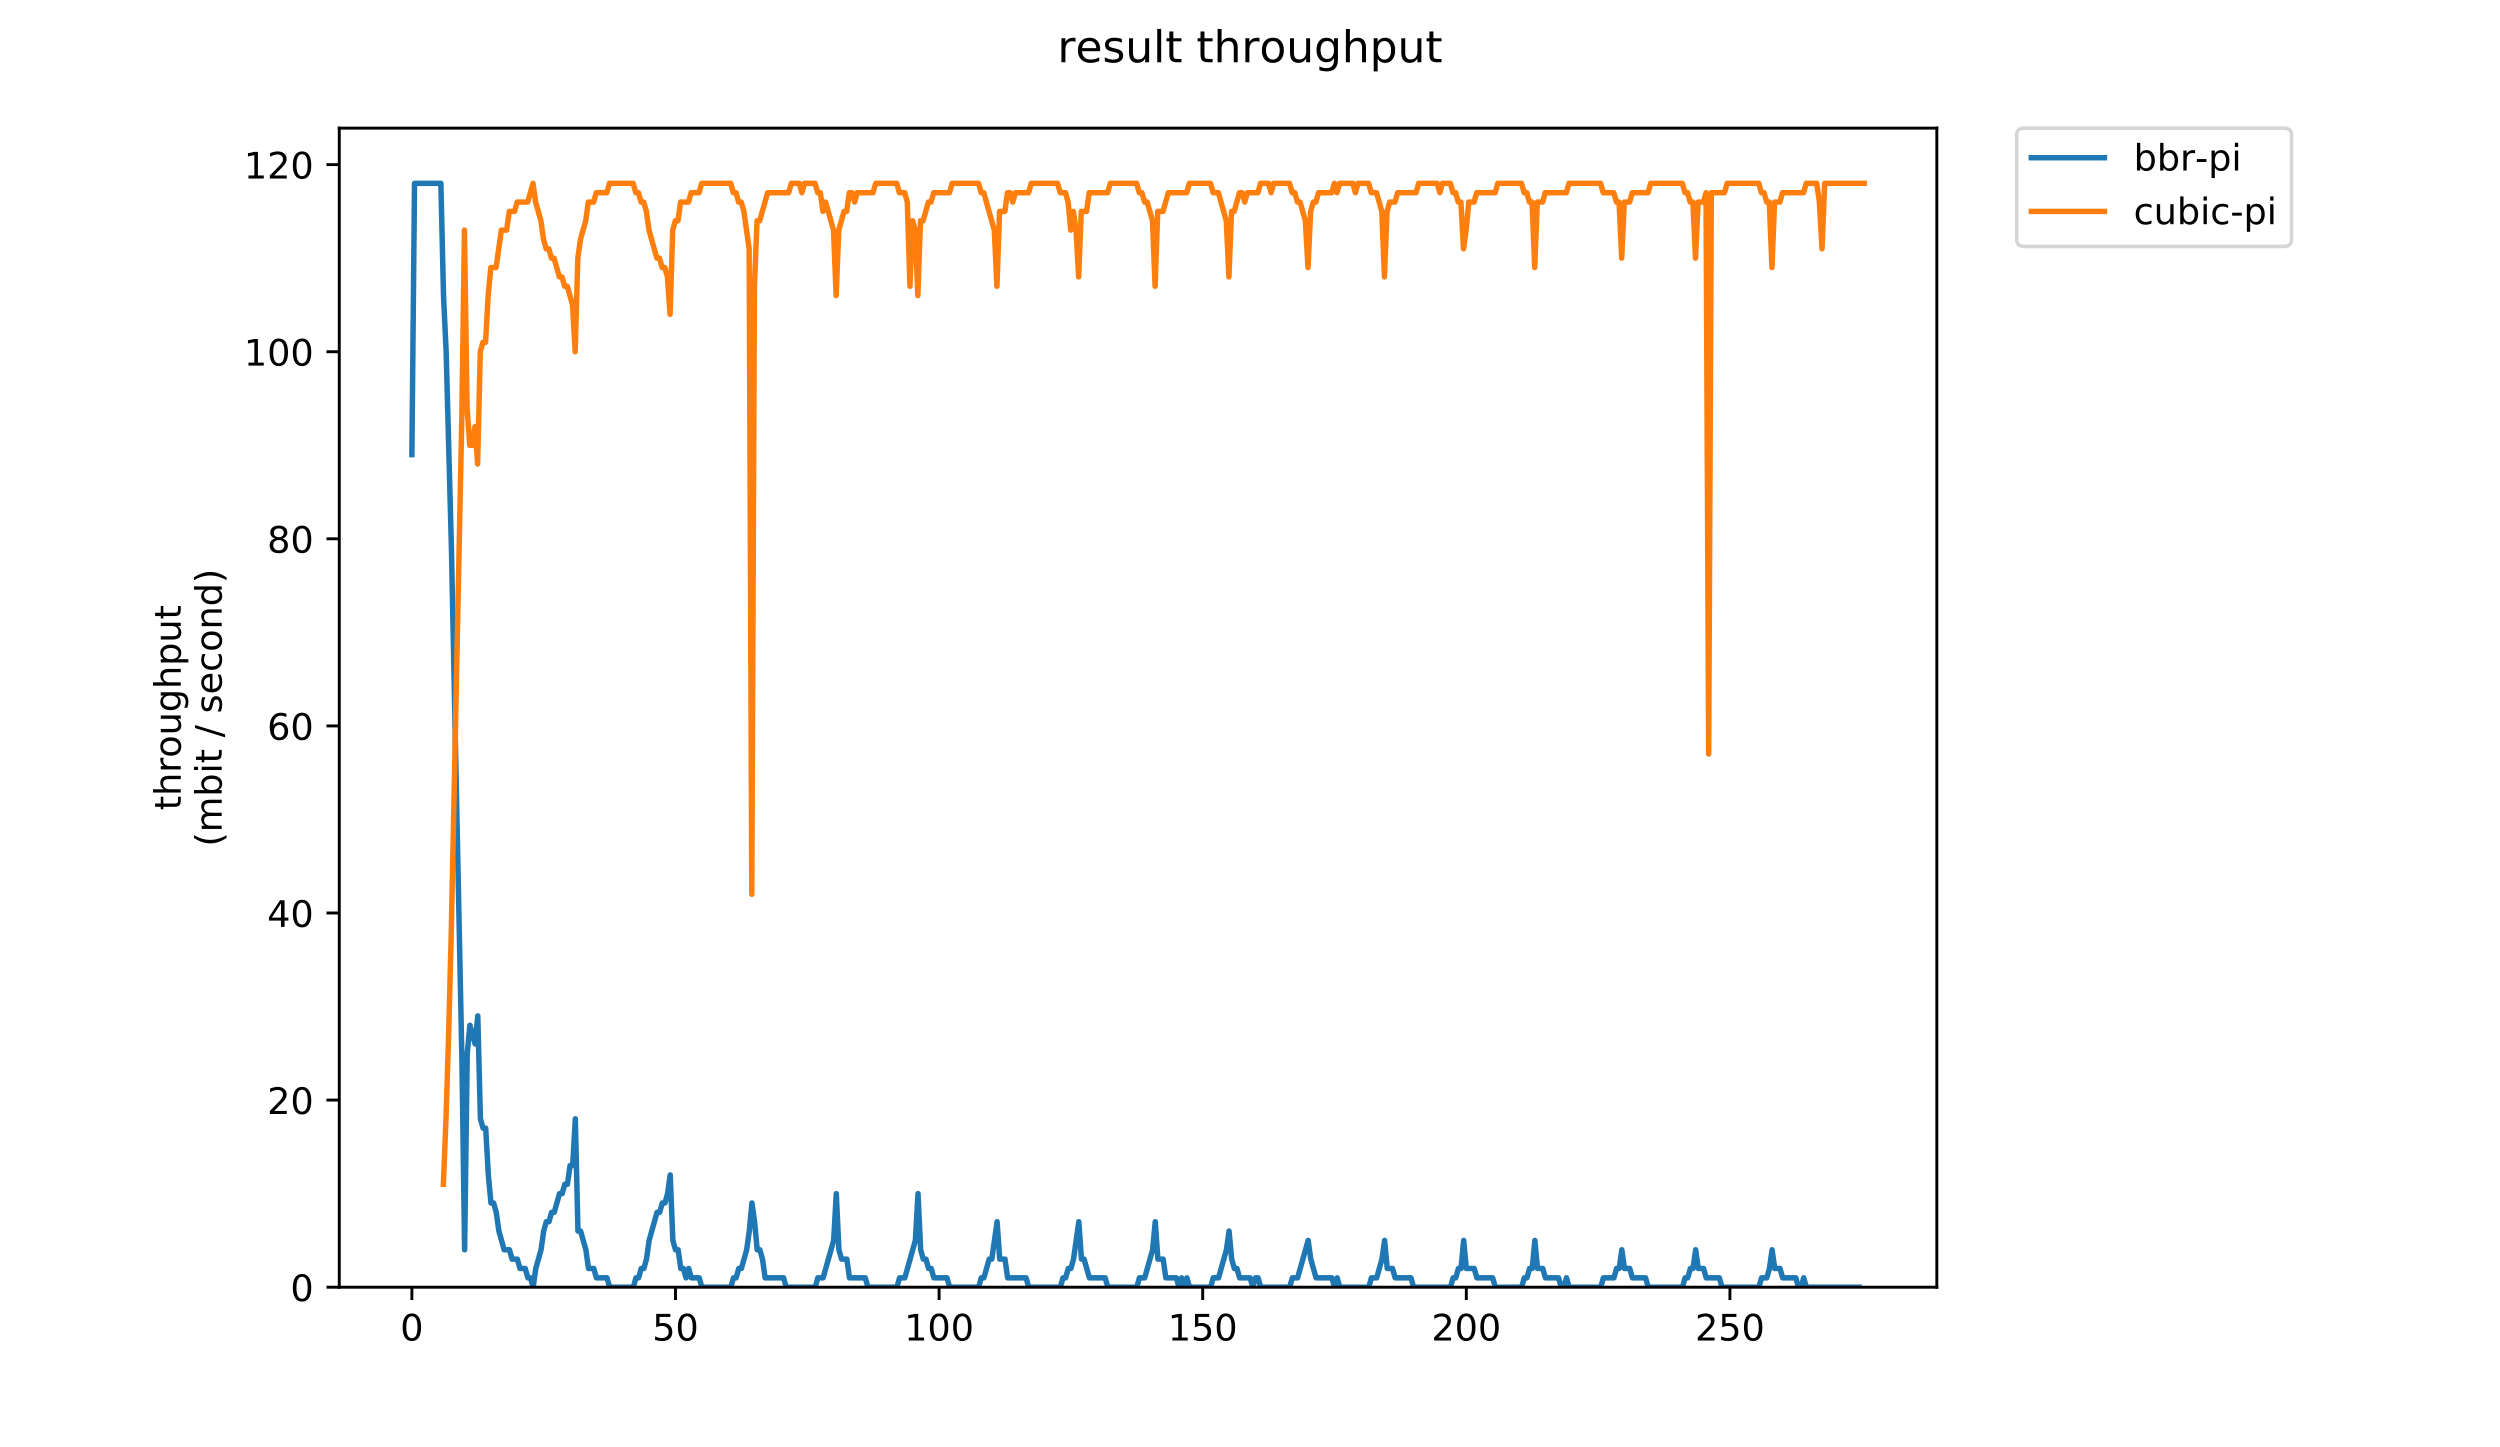 <?xml version="1.0" encoding="utf-8" standalone="no"?>
<!DOCTYPE svg PUBLIC "-//W3C//DTD SVG 1.1//EN"
  "http://www.w3.org/Graphics/SVG/1.1/DTD/svg11.dtd">
<!-- Created with matplotlib (https://matplotlib.org/) -->
<svg height="396pt" version="1.1" viewBox="0 0 684 396" width="684pt" xmlns="http://www.w3.org/2000/svg" xmlns:xlink="http://www.w3.org/1999/xlink">
 <defs>
  <style type="text/css">
*{stroke-linecap:butt;stroke-linejoin:round;}
  </style>
 </defs>
 <g id="figure_1">
  <g id="patch_1">
   <path d="M 0 396 
L 684 396 
L 684 0 
L 0 0 
z
" style="fill:#ffffff;"/>
  </g>
  <g id="axes_1">
   <g id="patch_2">
    <path d="M 92.824 352.174 
L 529.913 352.174 
L 529.913 35.062 
L 92.824 35.062 
z
" style="fill:#ffffff;"/>
   </g>
   <g id="matplotlib.axis_1">
    <g id="xtick_1">
     <g id="line2d_1">
      <defs>
       <path d="M 0 0 
L 0 3.5 
" id="m197f42c8fc" style="stroke:#000000;stroke-width:0.8;"/>
      </defs>
      <g>
       <use style="stroke:#000000;stroke-width:0.8;" x="112.692" xlink:href="#m197f42c8fc" y="352.174"/>
      </g>
     </g>
     <g id="text_1">
      <!-- 0 -->
      <defs>
       <path d="M 31.781 66.406 
Q 24.172 66.406 20.328 58.906 
Q 16.5 51.422 16.5 36.375 
Q 16.5 21.391 20.328 13.891 
Q 24.172 6.391 31.781 6.391 
Q 39.453 6.391 43.281 13.891 
Q 47.125 21.391 47.125 36.375 
Q 47.125 51.422 43.281 58.906 
Q 39.453 66.406 31.781 66.406 
z
M 31.781 74.219 
Q 44.047 74.219 50.516 64.516 
Q 56.984 54.828 56.984 36.375 
Q 56.984 17.969 50.516 8.266 
Q 44.047 -1.422 31.781 -1.422 
Q 19.531 -1.422 13.062 8.266 
Q 6.594 17.969 6.594 36.375 
Q 6.594 54.828 13.062 64.516 
Q 19.531 74.219 31.781 74.219 
z
" id="DejaVuSans-48"/>
      </defs>
      <g transform="translate(109.51 366.773)scale(0.1 -0.1)">
       <use xlink:href="#DejaVuSans-48"/>
      </g>
     </g>
    </g>
    <g id="xtick_2">
     <g id="line2d_2">
      <g>
       <use style="stroke:#000000;stroke-width:0.8;" x="184.814" xlink:href="#m197f42c8fc" y="352.174"/>
      </g>
     </g>
     <g id="text_2">
      <!-- 50 -->
      <defs>
       <path d="M 10.797 72.906 
L 49.516 72.906 
L 49.516 64.594 
L 19.828 64.594 
L 19.828 46.734 
Q 21.969 47.469 24.109 47.828 
Q 26.266 48.188 28.422 48.188 
Q 40.625 48.188 47.75 41.5 
Q 54.891 34.812 54.891 23.391 
Q 54.891 11.625 47.562 5.094 
Q 40.234 -1.422 26.906 -1.422 
Q 22.312 -1.422 17.547 -0.641 
Q 12.797 0.141 7.719 1.703 
L 7.719 11.625 
Q 12.109 9.234 16.797 8.062 
Q 21.484 6.891 26.703 6.891 
Q 35.156 6.891 40.078 11.328 
Q 45.016 15.766 45.016 23.391 
Q 45.016 31 40.078 35.438 
Q 35.156 39.891 26.703 39.891 
Q 22.75 39.891 18.812 39.016 
Q 14.891 38.141 10.797 36.281 
z
" id="DejaVuSans-53"/>
      </defs>
      <g transform="translate(178.452 366.773)scale(0.1 -0.1)">
       <use xlink:href="#DejaVuSans-53"/>
       <use x="63.623" xlink:href="#DejaVuSans-48"/>
      </g>
     </g>
    </g>
    <g id="xtick_3">
     <g id="line2d_3">
      <g>
       <use style="stroke:#000000;stroke-width:0.8;" x="256.937" xlink:href="#m197f42c8fc" y="352.174"/>
      </g>
     </g>
     <g id="text_3">
      <!-- 100 -->
      <defs>
       <path d="M 12.406 8.297 
L 28.516 8.297 
L 28.516 63.922 
L 10.984 60.406 
L 10.984 69.391 
L 28.422 72.906 
L 38.281 72.906 
L 38.281 8.297 
L 54.391 8.297 
L 54.391 0 
L 12.406 0 
z
" id="DejaVuSans-49"/>
      </defs>
      <g transform="translate(247.393 366.773)scale(0.1 -0.1)">
       <use xlink:href="#DejaVuSans-49"/>
       <use x="63.623" xlink:href="#DejaVuSans-48"/>
       <use x="127.246" xlink:href="#DejaVuSans-48"/>
      </g>
     </g>
    </g>
    <g id="xtick_4">
     <g id="line2d_4">
      <g>
       <use style="stroke:#000000;stroke-width:0.8;" x="329.059" xlink:href="#m197f42c8fc" y="352.174"/>
      </g>
     </g>
     <g id="text_4">
      <!-- 150 -->
      <g transform="translate(319.516 366.773)scale(0.1 -0.1)">
       <use xlink:href="#DejaVuSans-49"/>
       <use x="63.623" xlink:href="#DejaVuSans-53"/>
       <use x="127.246" xlink:href="#DejaVuSans-48"/>
      </g>
     </g>
    </g>
    <g id="xtick_5">
     <g id="line2d_5">
      <g>
       <use style="stroke:#000000;stroke-width:0.8;" x="401.182" xlink:href="#m197f42c8fc" y="352.174"/>
      </g>
     </g>
     <g id="text_5">
      <!-- 200 -->
      <defs>
       <path d="M 19.188 8.297 
L 53.609 8.297 
L 53.609 0 
L 7.328 0 
L 7.328 8.297 
Q 12.938 14.109 22.625 23.891 
Q 32.328 33.688 34.812 36.531 
Q 39.547 41.844 41.422 45.531 
Q 43.312 49.219 43.312 52.781 
Q 43.312 58.594 39.234 62.25 
Q 35.156 65.922 28.609 65.922 
Q 23.969 65.922 18.812 64.312 
Q 13.672 62.703 7.812 59.422 
L 7.812 69.391 
Q 13.766 71.781 18.938 73 
Q 24.125 74.219 28.422 74.219 
Q 39.75 74.219 46.484 68.547 
Q 53.219 62.891 53.219 53.422 
Q 53.219 48.922 51.531 44.891 
Q 49.859 40.875 45.406 35.406 
Q 44.188 33.984 37.641 27.219 
Q 31.109 20.453 19.188 8.297 
z
" id="DejaVuSans-50"/>
      </defs>
      <g transform="translate(391.638 366.773)scale(0.1 -0.1)">
       <use xlink:href="#DejaVuSans-50"/>
       <use x="63.623" xlink:href="#DejaVuSans-48"/>
       <use x="127.246" xlink:href="#DejaVuSans-48"/>
      </g>
     </g>
    </g>
    <g id="xtick_6">
     <g id="line2d_6">
      <g>
       <use style="stroke:#000000;stroke-width:0.8;" x="473.305" xlink:href="#m197f42c8fc" y="352.174"/>
      </g>
     </g>
     <g id="text_6">
      <!-- 250 -->
      <g transform="translate(463.761 366.773)scale(0.1 -0.1)">
       <use xlink:href="#DejaVuSans-50"/>
       <use x="63.623" xlink:href="#DejaVuSans-53"/>
       <use x="127.246" xlink:href="#DejaVuSans-48"/>
      </g>
     </g>
    </g>
   </g>
   <g id="matplotlib.axis_2">
    <g id="ytick_1">
     <g id="line2d_7">
      <defs>
       <path d="M 0 0 
L -3.5 0 
" id="m20c6a1f382" style="stroke:#000000;stroke-width:0.8;"/>
      </defs>
      <g>
       <use style="stroke:#000000;stroke-width:0.8;" x="92.824" xlink:href="#m20c6a1f382" y="352.174"/>
      </g>
     </g>
     <g id="text_7">
      <!-- 0 -->
      <g transform="translate(79.461 355.973)scale(0.1 -0.1)">
       <use xlink:href="#DejaVuSans-48"/>
      </g>
     </g>
    </g>
    <g id="ytick_2">
     <g id="line2d_8">
      <g>
       <use style="stroke:#000000;stroke-width:0.8;" x="92.824" xlink:href="#m20c6a1f382" y="300.986"/>
      </g>
     </g>
     <g id="text_8">
      <!-- 20 -->
      <g transform="translate(73.099 304.785)scale(0.1 -0.1)">
       <use xlink:href="#DejaVuSans-50"/>
       <use x="63.623" xlink:href="#DejaVuSans-48"/>
      </g>
     </g>
    </g>
    <g id="ytick_3">
     <g id="line2d_9">
      <g>
       <use style="stroke:#000000;stroke-width:0.8;" x="92.824" xlink:href="#m20c6a1f382" y="249.798"/>
      </g>
     </g>
     <g id="text_9">
      <!-- 40 -->
      <defs>
       <path d="M 37.797 64.312 
L 12.891 25.391 
L 37.797 25.391 
z
M 35.203 72.906 
L 47.609 72.906 
L 47.609 25.391 
L 58.016 25.391 
L 58.016 17.188 
L 47.609 17.188 
L 47.609 0 
L 37.797 0 
L 37.797 17.188 
L 4.891 17.188 
L 4.891 26.703 
z
" id="DejaVuSans-52"/>
      </defs>
      <g transform="translate(73.099 253.597)scale(0.1 -0.1)">
       <use xlink:href="#DejaVuSans-52"/>
       <use x="63.623" xlink:href="#DejaVuSans-48"/>
      </g>
     </g>
    </g>
    <g id="ytick_4">
     <g id="line2d_10">
      <g>
       <use style="stroke:#000000;stroke-width:0.8;" x="92.824" xlink:href="#m20c6a1f382" y="198.609"/>
      </g>
     </g>
     <g id="text_10">
      <!-- 60 -->
      <defs>
       <path d="M 33.016 40.375 
Q 26.375 40.375 22.484 35.828 
Q 18.609 31.297 18.609 23.391 
Q 18.609 15.531 22.484 10.953 
Q 26.375 6.391 33.016 6.391 
Q 39.656 6.391 43.531 10.953 
Q 47.406 15.531 47.406 23.391 
Q 47.406 31.297 43.531 35.828 
Q 39.656 40.375 33.016 40.375 
z
M 52.594 71.297 
L 52.594 62.312 
Q 48.875 64.062 45.094 64.984 
Q 41.312 65.922 37.594 65.922 
Q 27.828 65.922 22.672 59.328 
Q 17.531 52.734 16.797 39.406 
Q 19.672 43.656 24.016 45.922 
Q 28.375 48.188 33.594 48.188 
Q 44.578 48.188 50.953 41.516 
Q 57.328 34.859 57.328 23.391 
Q 57.328 12.156 50.688 5.359 
Q 44.047 -1.422 33.016 -1.422 
Q 20.359 -1.422 13.672 8.266 
Q 6.984 17.969 6.984 36.375 
Q 6.984 53.656 15.188 63.938 
Q 23.391 74.219 37.203 74.219 
Q 40.922 74.219 44.703 73.484 
Q 48.484 72.75 52.594 71.297 
z
" id="DejaVuSans-54"/>
      </defs>
      <g transform="translate(73.099 202.408)scale(0.1 -0.1)">
       <use xlink:href="#DejaVuSans-54"/>
       <use x="63.623" xlink:href="#DejaVuSans-48"/>
      </g>
     </g>
    </g>
    <g id="ytick_5">
     <g id="line2d_11">
      <g>
       <use style="stroke:#000000;stroke-width:0.8;" x="92.824" xlink:href="#m20c6a1f382" y="147.421"/>
      </g>
     </g>
     <g id="text_11">
      <!-- 80 -->
      <defs>
       <path d="M 31.781 34.625 
Q 24.75 34.625 20.719 30.859 
Q 16.703 27.094 16.703 20.516 
Q 16.703 13.922 20.719 10.156 
Q 24.75 6.391 31.781 6.391 
Q 38.812 6.391 42.859 10.172 
Q 46.922 13.969 46.922 20.516 
Q 46.922 27.094 42.891 30.859 
Q 38.875 34.625 31.781 34.625 
z
M 21.922 38.812 
Q 15.578 40.375 12.031 44.719 
Q 8.5 49.078 8.5 55.328 
Q 8.5 64.062 14.719 69.141 
Q 20.953 74.219 31.781 74.219 
Q 42.672 74.219 48.875 69.141 
Q 55.078 64.062 55.078 55.328 
Q 55.078 49.078 51.531 44.719 
Q 48 40.375 41.703 38.812 
Q 48.828 37.156 52.797 32.312 
Q 56.781 27.484 56.781 20.516 
Q 56.781 9.906 50.312 4.234 
Q 43.844 -1.422 31.781 -1.422 
Q 19.734 -1.422 13.25 4.234 
Q 6.781 9.906 6.781 20.516 
Q 6.781 27.484 10.781 32.312 
Q 14.797 37.156 21.922 38.812 
z
M 18.312 54.391 
Q 18.312 48.734 21.844 45.562 
Q 25.391 42.391 31.781 42.391 
Q 38.141 42.391 41.719 45.562 
Q 45.312 48.734 45.312 54.391 
Q 45.312 60.062 41.719 63.234 
Q 38.141 66.406 31.781 66.406 
Q 25.391 66.406 21.844 63.234 
Q 18.312 60.062 18.312 54.391 
z
" id="DejaVuSans-56"/>
      </defs>
      <g transform="translate(73.099 151.22)scale(0.1 -0.1)">
       <use xlink:href="#DejaVuSans-56"/>
       <use x="63.623" xlink:href="#DejaVuSans-48"/>
      </g>
     </g>
    </g>
    <g id="ytick_6">
     <g id="line2d_12">
      <g>
       <use style="stroke:#000000;stroke-width:0.8;" x="92.824" xlink:href="#m20c6a1f382" y="96.233"/>
      </g>
     </g>
     <g id="text_12">
      <!-- 100 -->
      <g transform="translate(66.736 100.032)scale(0.1 -0.1)">
       <use xlink:href="#DejaVuSans-49"/>
       <use x="63.623" xlink:href="#DejaVuSans-48"/>
       <use x="127.246" xlink:href="#DejaVuSans-48"/>
      </g>
     </g>
    </g>
    <g id="ytick_7">
     <g id="line2d_13">
      <g>
       <use style="stroke:#000000;stroke-width:0.8;" x="92.824" xlink:href="#m20c6a1f382" y="45.044"/>
      </g>
     </g>
     <g id="text_13">
      <!-- 120 -->
      <g transform="translate(66.736 48.843)scale(0.1 -0.1)">
       <use xlink:href="#DejaVuSans-49"/>
       <use x="63.623" xlink:href="#DejaVuSans-50"/>
       <use x="127.246" xlink:href="#DejaVuSans-48"/>
      </g>
     </g>
    </g>
    <g id="text_14">
     <!-- throughput -->
     <defs>
      <path d="M 18.312 70.219 
L 18.312 54.688 
L 36.812 54.688 
L 36.812 47.703 
L 18.312 47.703 
L 18.312 18.016 
Q 18.312 11.328 20.141 9.422 
Q 21.969 7.516 27.594 7.516 
L 36.812 7.516 
L 36.812 0 
L 27.594 0 
Q 17.188 0 13.234 3.875 
Q 9.281 7.766 9.281 18.016 
L 9.281 47.703 
L 2.688 47.703 
L 2.688 54.688 
L 9.281 54.688 
L 9.281 70.219 
z
" id="DejaVuSans-116"/>
      <path d="M 54.891 33.016 
L 54.891 0 
L 45.906 0 
L 45.906 32.719 
Q 45.906 40.484 42.875 44.328 
Q 39.844 48.188 33.797 48.188 
Q 26.516 48.188 22.312 43.547 
Q 18.109 38.922 18.109 30.906 
L 18.109 0 
L 9.078 0 
L 9.078 75.984 
L 18.109 75.984 
L 18.109 46.188 
Q 21.344 51.125 25.703 53.562 
Q 30.078 56 35.797 56 
Q 45.219 56 50.047 50.172 
Q 54.891 44.344 54.891 33.016 
z
" id="DejaVuSans-104"/>
      <path d="M 41.109 46.297 
Q 39.594 47.172 37.812 47.578 
Q 36.031 48 33.891 48 
Q 26.266 48 22.188 43.047 
Q 18.109 38.094 18.109 28.812 
L 18.109 0 
L 9.078 0 
L 9.078 54.688 
L 18.109 54.688 
L 18.109 46.188 
Q 20.953 51.172 25.484 53.578 
Q 30.031 56 36.531 56 
Q 37.453 56 38.578 55.875 
Q 39.703 55.766 41.062 55.516 
z
" id="DejaVuSans-114"/>
      <path d="M 30.609 48.391 
Q 23.391 48.391 19.188 42.75 
Q 14.984 37.109 14.984 27.297 
Q 14.984 17.484 19.156 11.844 
Q 23.344 6.203 30.609 6.203 
Q 37.797 6.203 41.984 11.859 
Q 46.188 17.531 46.188 27.297 
Q 46.188 37.016 41.984 42.703 
Q 37.797 48.391 30.609 48.391 
z
M 30.609 56 
Q 42.328 56 49.016 48.375 
Q 55.719 40.766 55.719 27.297 
Q 55.719 13.875 49.016 6.219 
Q 42.328 -1.422 30.609 -1.422 
Q 18.844 -1.422 12.172 6.219 
Q 5.516 13.875 5.516 27.297 
Q 5.516 40.766 12.172 48.375 
Q 18.844 56 30.609 56 
z
" id="DejaVuSans-111"/>
      <path d="M 8.5 21.578 
L 8.5 54.688 
L 17.484 54.688 
L 17.484 21.922 
Q 17.484 14.156 20.5 10.266 
Q 23.531 6.391 29.594 6.391 
Q 36.859 6.391 41.078 11.031 
Q 45.312 15.672 45.312 23.688 
L 45.312 54.688 
L 54.297 54.688 
L 54.297 0 
L 45.312 0 
L 45.312 8.406 
Q 42.047 3.422 37.719 1 
Q 33.406 -1.422 27.688 -1.422 
Q 18.266 -1.422 13.375 4.438 
Q 8.5 10.297 8.5 21.578 
z
M 31.109 56 
z
" id="DejaVuSans-117"/>
      <path d="M 45.406 27.984 
Q 45.406 37.75 41.375 43.109 
Q 37.359 48.484 30.078 48.484 
Q 22.859 48.484 18.828 43.109 
Q 14.797 37.75 14.797 27.984 
Q 14.797 18.266 18.828 12.891 
Q 22.859 7.516 30.078 7.516 
Q 37.359 7.516 41.375 12.891 
Q 45.406 18.266 45.406 27.984 
z
M 54.391 6.781 
Q 54.391 -7.172 48.188 -13.984 
Q 42 -20.797 29.203 -20.797 
Q 24.469 -20.797 20.266 -20.094 
Q 16.062 -19.391 12.109 -17.922 
L 12.109 -9.188 
Q 16.062 -11.328 19.922 -12.344 
Q 23.781 -13.375 27.781 -13.375 
Q 36.625 -13.375 41.016 -8.766 
Q 45.406 -4.156 45.406 5.172 
L 45.406 9.625 
Q 42.625 4.781 38.281 2.391 
Q 33.938 0 27.875 0 
Q 17.828 0 11.672 7.656 
Q 5.516 15.328 5.516 27.984 
Q 5.516 40.672 11.672 48.328 
Q 17.828 56 27.875 56 
Q 33.938 56 38.281 53.609 
Q 42.625 51.219 45.406 46.391 
L 45.406 54.688 
L 54.391 54.688 
z
" id="DejaVuSans-103"/>
      <path d="M 18.109 8.203 
L 18.109 -20.797 
L 9.078 -20.797 
L 9.078 54.688 
L 18.109 54.688 
L 18.109 46.391 
Q 20.953 51.266 25.266 53.625 
Q 29.594 56 35.594 56 
Q 45.562 56 51.781 48.094 
Q 58.016 40.188 58.016 27.297 
Q 58.016 14.406 51.781 6.484 
Q 45.562 -1.422 35.594 -1.422 
Q 29.594 -1.422 25.266 0.953 
Q 20.953 3.328 18.109 8.203 
z
M 48.688 27.297 
Q 48.688 37.203 44.609 42.844 
Q 40.531 48.484 33.406 48.484 
Q 26.266 48.484 22.188 42.844 
Q 18.109 37.203 18.109 27.297 
Q 18.109 17.391 22.188 11.75 
Q 26.266 6.109 33.406 6.109 
Q 40.531 6.109 44.609 11.75 
Q 48.688 17.391 48.688 27.297 
z
" id="DejaVuSans-112"/>
     </defs>
     <g transform="translate(49.459 221.675)rotate(-90)scale(0.1 -0.1)">
      <use xlink:href="#DejaVuSans-116"/>
      <use x="39.209" xlink:href="#DejaVuSans-104"/>
      <use x="102.588" xlink:href="#DejaVuSans-114"/>
      <use x="143.67" xlink:href="#DejaVuSans-111"/>
      <use x="204.852" xlink:href="#DejaVuSans-117"/>
      <use x="268.23" xlink:href="#DejaVuSans-103"/>
      <use x="331.707" xlink:href="#DejaVuSans-104"/>
      <use x="395.086" xlink:href="#DejaVuSans-112"/>
      <use x="458.562" xlink:href="#DejaVuSans-117"/>
      <use x="521.941" xlink:href="#DejaVuSans-116"/>
     </g>
     <!-- (mbit / second) -->
     <defs>
      <path d="M 31 75.875 
Q 24.469 64.656 21.281 53.656 
Q 18.109 42.672 18.109 31.391 
Q 18.109 20.125 21.312 9.062 
Q 24.516 -2 31 -13.188 
L 23.188 -13.188 
Q 15.875 -1.703 12.234 9.375 
Q 8.594 20.453 8.594 31.391 
Q 8.594 42.281 12.203 53.312 
Q 15.828 64.359 23.188 75.875 
z
" id="DejaVuSans-40"/>
      <path d="M 52 44.188 
Q 55.375 50.25 60.062 53.125 
Q 64.75 56 71.094 56 
Q 79.641 56 84.281 50.016 
Q 88.922 44.047 88.922 33.016 
L 88.922 0 
L 79.891 0 
L 79.891 32.719 
Q 79.891 40.578 77.094 44.375 
Q 74.312 48.188 68.609 48.188 
Q 61.625 48.188 57.562 43.547 
Q 53.516 38.922 53.516 30.906 
L 53.516 0 
L 44.484 0 
L 44.484 32.719 
Q 44.484 40.625 41.703 44.406 
Q 38.922 48.188 33.109 48.188 
Q 26.219 48.188 22.156 43.531 
Q 18.109 38.875 18.109 30.906 
L 18.109 0 
L 9.078 0 
L 9.078 54.688 
L 18.109 54.688 
L 18.109 46.188 
Q 21.188 51.219 25.484 53.609 
Q 29.781 56 35.688 56 
Q 41.656 56 45.828 52.969 
Q 50 49.953 52 44.188 
z
" id="DejaVuSans-109"/>
      <path d="M 48.688 27.297 
Q 48.688 37.203 44.609 42.844 
Q 40.531 48.484 33.406 48.484 
Q 26.266 48.484 22.188 42.844 
Q 18.109 37.203 18.109 27.297 
Q 18.109 17.391 22.188 11.75 
Q 26.266 6.109 33.406 6.109 
Q 40.531 6.109 44.609 11.75 
Q 48.688 17.391 48.688 27.297 
z
M 18.109 46.391 
Q 20.953 51.266 25.266 53.625 
Q 29.594 56 35.594 56 
Q 45.562 56 51.781 48.094 
Q 58.016 40.188 58.016 27.297 
Q 58.016 14.406 51.781 6.484 
Q 45.562 -1.422 35.594 -1.422 
Q 29.594 -1.422 25.266 0.953 
Q 20.953 3.328 18.109 8.203 
L 18.109 0 
L 9.078 0 
L 9.078 75.984 
L 18.109 75.984 
z
" id="DejaVuSans-98"/>
      <path d="M 9.422 54.688 
L 18.406 54.688 
L 18.406 0 
L 9.422 0 
z
M 9.422 75.984 
L 18.406 75.984 
L 18.406 64.594 
L 9.422 64.594 
z
" id="DejaVuSans-105"/>
      <path id="DejaVuSans-32"/>
      <path d="M 25.391 72.906 
L 33.688 72.906 
L 8.297 -9.281 
L 0 -9.281 
z
" id="DejaVuSans-47"/>
      <path d="M 44.281 53.078 
L 44.281 44.578 
Q 40.484 46.531 36.375 47.5 
Q 32.281 48.484 27.875 48.484 
Q 21.188 48.484 17.844 46.438 
Q 14.5 44.391 14.5 40.281 
Q 14.5 37.156 16.891 35.375 
Q 19.281 33.594 26.516 31.984 
L 29.594 31.297 
Q 39.156 29.25 43.188 25.516 
Q 47.219 21.781 47.219 15.094 
Q 47.219 7.469 41.188 3.016 
Q 35.156 -1.422 24.609 -1.422 
Q 20.219 -1.422 15.453 -0.562 
Q 10.688 0.297 5.422 2 
L 5.422 11.281 
Q 10.406 8.688 15.234 7.391 
Q 20.062 6.109 24.812 6.109 
Q 31.156 6.109 34.562 8.281 
Q 37.984 10.453 37.984 14.406 
Q 37.984 18.062 35.516 20.016 
Q 33.062 21.969 24.703 23.781 
L 21.578 24.516 
Q 13.234 26.266 9.516 29.906 
Q 5.812 33.547 5.812 39.891 
Q 5.812 47.609 11.281 51.797 
Q 16.75 56 26.812 56 
Q 31.781 56 36.172 55.266 
Q 40.578 54.547 44.281 53.078 
z
" id="DejaVuSans-115"/>
      <path d="M 56.203 29.594 
L 56.203 25.203 
L 14.891 25.203 
Q 15.484 15.922 20.484 11.062 
Q 25.484 6.203 34.422 6.203 
Q 39.594 6.203 44.453 7.469 
Q 49.312 8.734 54.109 11.281 
L 54.109 2.781 
Q 49.266 0.734 44.188 -0.344 
Q 39.109 -1.422 33.891 -1.422 
Q 20.797 -1.422 13.156 6.188 
Q 5.516 13.812 5.516 26.812 
Q 5.516 40.234 12.766 48.109 
Q 20.016 56 32.328 56 
Q 43.359 56 49.781 48.891 
Q 56.203 41.797 56.203 29.594 
z
M 47.219 32.234 
Q 47.125 39.594 43.094 43.984 
Q 39.062 48.391 32.422 48.391 
Q 24.906 48.391 20.391 44.141 
Q 15.875 39.891 15.188 32.172 
z
" id="DejaVuSans-101"/>
      <path d="M 48.781 52.594 
L 48.781 44.188 
Q 44.969 46.297 41.141 47.344 
Q 37.312 48.391 33.406 48.391 
Q 24.656 48.391 19.812 42.844 
Q 14.984 37.312 14.984 27.297 
Q 14.984 17.281 19.812 11.734 
Q 24.656 6.203 33.406 6.203 
Q 37.312 6.203 41.141 7.25 
Q 44.969 8.297 48.781 10.406 
L 48.781 2.094 
Q 45.016 0.344 40.984 -0.531 
Q 36.969 -1.422 32.422 -1.422 
Q 20.062 -1.422 12.781 6.344 
Q 5.516 14.109 5.516 27.297 
Q 5.516 40.672 12.859 48.328 
Q 20.219 56 33.016 56 
Q 37.156 56 41.109 55.141 
Q 45.062 54.297 48.781 52.594 
z
" id="DejaVuSans-99"/>
      <path d="M 54.891 33.016 
L 54.891 0 
L 45.906 0 
L 45.906 32.719 
Q 45.906 40.484 42.875 44.328 
Q 39.844 48.188 33.797 48.188 
Q 26.516 48.188 22.312 43.547 
Q 18.109 38.922 18.109 30.906 
L 18.109 0 
L 9.078 0 
L 9.078 54.688 
L 18.109 54.688 
L 18.109 46.188 
Q 21.344 51.125 25.703 53.562 
Q 30.078 56 35.797 56 
Q 45.219 56 50.047 50.172 
Q 54.891 44.344 54.891 33.016 
z
" id="DejaVuSans-110"/>
      <path d="M 45.406 46.391 
L 45.406 75.984 
L 54.391 75.984 
L 54.391 0 
L 45.406 0 
L 45.406 8.203 
Q 42.578 3.328 38.25 0.953 
Q 33.938 -1.422 27.875 -1.422 
Q 17.969 -1.422 11.734 6.484 
Q 5.516 14.406 5.516 27.297 
Q 5.516 40.188 11.734 48.094 
Q 17.969 56 27.875 56 
Q 33.938 56 38.25 53.625 
Q 42.578 51.266 45.406 46.391 
z
M 14.797 27.297 
Q 14.797 17.391 18.875 11.75 
Q 22.953 6.109 30.078 6.109 
Q 37.203 6.109 41.297 11.75 
Q 45.406 17.391 45.406 27.297 
Q 45.406 37.203 41.297 42.844 
Q 37.203 48.484 30.078 48.484 
Q 22.953 48.484 18.875 42.844 
Q 14.797 37.203 14.797 27.297 
z
" id="DejaVuSans-100"/>
      <path d="M 8.016 75.875 
L 15.828 75.875 
Q 23.141 64.359 26.781 53.312 
Q 30.422 42.281 30.422 31.391 
Q 30.422 20.453 26.781 9.375 
Q 23.141 -1.703 15.828 -13.188 
L 8.016 -13.188 
Q 14.5 -2 17.703 9.062 
Q 20.906 20.125 20.906 31.391 
Q 20.906 42.672 17.703 53.656 
Q 14.5 64.656 8.016 75.875 
z
" id="DejaVuSans-41"/>
     </defs>
     <g transform="translate(60.657 231.609)rotate(-90)scale(0.1 -0.1)">
      <use xlink:href="#DejaVuSans-40"/>
      <use x="39.014" xlink:href="#DejaVuSans-109"/>
      <use x="136.426" xlink:href="#DejaVuSans-98"/>
      <use x="199.902" xlink:href="#DejaVuSans-105"/>
      <use x="227.686" xlink:href="#DejaVuSans-116"/>
      <use x="266.895" xlink:href="#DejaVuSans-32"/>
      <use x="298.682" xlink:href="#DejaVuSans-47"/>
      <use x="332.373" xlink:href="#DejaVuSans-32"/>
      <use x="364.16" xlink:href="#DejaVuSans-115"/>
      <use x="416.26" xlink:href="#DejaVuSans-101"/>
      <use x="477.783" xlink:href="#DejaVuSans-99"/>
      <use x="532.764" xlink:href="#DejaVuSans-111"/>
      <use x="593.945" xlink:href="#DejaVuSans-110"/>
      <use x="657.324" xlink:href="#DejaVuSans-100"/>
      <use x="720.801" xlink:href="#DejaVuSans-41"/>
     </g>
    </g>
   </g>
   <g id="line2d_14">
    <path clip-path="url(#pd5b29316d4)" d="M 112.692 124.386 
L 113.413 50.163 
L 120.625 50.163 
L 121.346 80.876 
L 122.068 96.233 
L 123.51 149.98 
L 126.395 290.748 
L 127.116 341.937 
L 127.837 288.189 
L 128.559 280.511 
L 130.001 285.629 
L 130.722 277.951 
L 131.443 306.105 
L 132.165 308.664 
L 132.886 308.664 
L 133.607 321.461 
L 134.328 329.139 
L 135.05 329.139 
L 135.771 331.699 
L 136.492 336.818 
L 137.935 341.937 
L 139.377 341.937 
L 140.098 344.496 
L 141.541 344.496 
L 142.262 347.055 
L 143.704 347.055 
L 144.426 349.615 
L 145.147 349.615 
L 145.868 352.174 
L 146.589 347.055 
L 148.032 341.937 
L 148.753 336.818 
L 149.474 334.258 
L 150.195 334.258 
L 150.917 331.699 
L 151.638 331.699 
L 153.08 326.58 
L 153.801 326.58 
L 154.523 324.021 
L 155.244 324.021 
L 155.965 318.902 
L 156.686 318.902 
L 157.408 306.105 
L 158.129 336.818 
L 158.85 336.818 
L 160.293 341.937 
L 161.014 347.055 
L 162.456 347.055 
L 163.177 349.615 
L 166.062 349.615 
L 166.784 352.174 
L 173.275 352.174 
L 173.996 349.615 
L 174.717 349.615 
L 175.438 347.055 
L 176.159 347.055 
L 176.881 344.496 
L 177.602 339.377 
L 179.766 331.699 
L 180.487 331.699 
L 181.208 329.139 
L 181.929 329.139 
L 182.651 326.58 
L 183.372 321.461 
L 184.093 339.377 
L 184.814 341.937 
L 185.535 341.937 
L 186.257 347.055 
L 186.978 347.055 
L 187.699 349.615 
L 188.42 347.055 
L 189.142 349.615 
L 191.305 349.615 
L 192.026 352.174 
L 199.96 352.174 
L 200.681 349.615 
L 201.402 349.615 
L 202.124 347.055 
L 202.845 347.055 
L 204.287 341.937 
L 205.009 336.818 
L 205.73 329.139 
L 206.451 334.258 
L 207.172 341.937 
L 207.893 341.937 
L 208.615 344.496 
L 209.336 349.615 
L 214.384 349.615 
L 215.106 352.174 
L 223.039 352.174 
L 223.76 349.615 
L 225.203 349.615 
L 228.088 339.377 
L 228.809 326.58 
L 229.53 341.937 
L 230.251 344.496 
L 231.694 344.496 
L 232.415 349.615 
L 236.742 349.615 
L 237.464 352.174 
L 245.397 352.174 
L 246.118 349.615 
L 247.561 349.615 
L 250.446 339.377 
L 251.167 326.58 
L 251.888 341.937 
L 252.609 344.496 
L 253.331 344.496 
L 254.052 347.055 
L 254.773 347.055 
L 255.494 349.615 
L 259.1 349.615 
L 259.822 352.174 
L 267.755 352.174 
L 268.476 349.615 
L 269.198 349.615 
L 270.64 344.496 
L 271.361 344.496 
L 272.804 334.258 
L 273.525 344.496 
L 274.967 344.496 
L 275.689 349.615 
L 280.737 349.615 
L 281.458 352.174 
L 290.113 352.174 
L 290.834 349.615 
L 291.556 349.615 
L 292.277 347.055 
L 292.998 347.055 
L 293.719 344.496 
L 295.162 334.258 
L 295.883 344.496 
L 296.604 344.496 
L 298.047 349.615 
L 302.374 349.615 
L 303.095 352.174 
L 311.029 352.174 
L 311.75 349.615 
L 313.192 349.615 
L 315.356 341.937 
L 316.077 334.258 
L 316.799 344.496 
L 318.241 344.496 
L 318.962 349.615 
L 321.847 349.615 
L 322.568 352.174 
L 323.29 349.615 
L 324.011 352.174 
L 324.732 349.615 
L 325.453 352.174 
L 331.223 352.174 
L 331.944 349.615 
L 333.387 349.615 
L 335.55 341.937 
L 336.272 336.818 
L 336.993 344.496 
L 337.714 347.055 
L 338.435 347.055 
L 339.157 349.615 
L 342.041 349.615 
L 342.763 352.174 
L 343.484 349.615 
L 344.205 349.615 
L 344.926 352.174 
L 352.86 352.174 
L 353.581 349.615 
L 355.024 349.615 
L 357.908 339.377 
L 358.63 344.496 
L 360.072 349.615 
L 364.399 349.615 
L 365.121 352.174 
L 365.842 349.615 
L 366.563 352.174 
L 374.497 352.174 
L 375.218 349.615 
L 376.66 349.615 
L 378.103 344.496 
L 378.824 339.377 
L 379.545 347.055 
L 380.988 347.055 
L 381.709 349.615 
L 386.036 349.615 
L 386.757 352.174 
L 396.855 352.174 
L 397.576 349.615 
L 398.297 349.615 
L 399.018 347.055 
L 399.74 347.055 
L 400.461 339.377 
L 401.182 347.055 
L 403.346 347.055 
L 404.067 349.615 
L 408.394 349.615 
L 409.115 352.174 
L 416.328 352.174 
L 417.049 349.615 
L 417.77 349.615 
L 418.491 347.055 
L 419.213 347.055 
L 419.934 339.377 
L 420.655 347.055 
L 422.098 347.055 
L 422.819 349.615 
L 426.425 349.615 
L 427.146 352.174 
L 427.867 352.174 
L 428.589 349.615 
L 429.31 352.174 
L 437.965 352.174 
L 438.686 349.615 
L 441.571 349.615 
L 442.292 347.055 
L 443.013 347.055 
L 443.734 341.937 
L 444.456 347.055 
L 445.898 347.055 
L 446.619 349.615 
L 450.225 349.615 
L 450.947 352.174 
L 460.323 352.174 
L 461.044 349.615 
L 461.765 349.615 
L 462.486 347.055 
L 463.207 347.055 
L 463.929 341.937 
L 464.65 347.055 
L 466.092 347.055 
L 466.814 349.615 
L 470.42 349.615 
L 471.141 352.174 
L 481.238 352.174 
L 481.959 349.615 
L 483.402 349.615 
L 484.123 347.055 
L 484.844 341.937 
L 485.565 347.055 
L 487.008 347.055 
L 487.729 349.615 
L 491.335 349.615 
L 492.056 352.174 
L 492.778 352.174 
L 493.499 349.615 
L 494.22 352.174 
L 508.645 352.174 
L 508.645 352.174 
" style="fill:none;stroke:#1f77b4;stroke-linecap:square;stroke-width:1.5;"/>
   </g>
   <g id="line2d_15">
    <path clip-path="url(#pd5b29316d4)" d="M 121.304 324.021 
L 122.026 306.105 
L 122.747 283.07 
L 123.468 254.916 
L 126.353 114.148 
L 127.074 62.96 
L 127.796 111.589 
L 128.517 121.827 
L 129.238 121.827 
L 129.959 116.708 
L 130.68 126.946 
L 131.402 96.233 
L 132.123 93.673 
L 132.844 93.673 
L 133.565 80.876 
L 134.287 73.198 
L 135.729 73.198 
L 137.171 62.96 
L 138.614 62.96 
L 139.335 57.841 
L 140.778 57.841 
L 141.499 55.282 
L 144.384 55.282 
L 145.826 50.163 
L 146.547 55.282 
L 147.99 60.401 
L 148.711 65.52 
L 149.432 68.079 
L 150.154 68.079 
L 150.875 70.638 
L 151.596 70.638 
L 153.038 75.757 
L 153.76 75.757 
L 154.481 78.317 
L 155.202 78.317 
L 156.645 83.435 
L 157.366 96.233 
L 158.087 70.638 
L 158.808 65.52 
L 160.251 60.401 
L 160.972 55.282 
L 162.414 55.282 
L 163.136 52.722 
L 166.02 52.722 
L 166.742 50.163 
L 173.233 50.163 
L 173.954 52.722 
L 174.675 52.722 
L 175.396 55.282 
L 176.118 55.282 
L 176.839 57.841 
L 177.56 62.96 
L 179.724 70.638 
L 180.445 70.638 
L 181.166 73.198 
L 181.887 73.198 
L 182.609 75.757 
L 183.33 85.995 
L 184.051 62.96 
L 184.772 60.401 
L 185.494 60.401 
L 186.215 55.282 
L 188.378 55.282 
L 189.1 52.722 
L 191.263 52.722 
L 191.985 50.163 
L 199.918 50.163 
L 200.639 52.722 
L 201.361 52.722 
L 202.082 55.282 
L 202.803 55.282 
L 203.524 57.841 
L 204.967 68.079 
L 205.688 244.679 
L 206.409 78.317 
L 207.13 60.401 
L 207.852 60.401 
L 210.015 52.722 
L 215.785 52.722 
L 216.506 50.163 
L 218.67 50.163 
L 219.391 52.722 
L 220.112 50.163 
L 222.997 50.163 
L 223.719 52.722 
L 224.44 52.722 
L 225.161 57.841 
L 225.882 55.282 
L 228.046 62.96 
L 228.767 80.876 
L 229.488 62.96 
L 230.931 57.841 
L 231.652 57.841 
L 232.373 52.722 
L 233.095 52.722 
L 233.816 55.282 
L 234.537 52.722 
L 238.864 52.722 
L 239.586 50.163 
L 245.355 50.163 
L 246.077 52.722 
L 247.519 52.722 
L 248.24 55.282 
L 248.961 78.317 
L 249.683 60.401 
L 250.404 62.96 
L 251.125 80.876 
L 251.846 60.401 
L 252.568 60.401 
L 254.01 55.282 
L 254.731 55.282 
L 255.453 52.722 
L 259.78 52.722 
L 260.501 50.163 
L 267.713 50.163 
L 268.435 52.722 
L 269.156 52.722 
L 272.041 62.96 
L 272.762 78.317 
L 273.483 57.841 
L 274.926 57.841 
L 275.647 52.722 
L 276.368 52.722 
L 277.089 55.282 
L 277.811 52.722 
L 281.417 52.722 
L 282.138 50.163 
L 289.35 50.163 
L 290.071 52.722 
L 291.514 52.722 
L 292.235 55.282 
L 292.956 62.96 
L 293.677 57.841 
L 294.399 62.96 
L 295.12 75.757 
L 295.841 57.841 
L 297.284 57.841 
L 298.005 52.722 
L 303.053 52.722 
L 303.775 50.163 
L 310.987 50.163 
L 311.708 52.722 
L 312.429 52.722 
L 313.151 55.282 
L 313.872 55.282 
L 315.314 60.401 
L 316.035 78.317 
L 316.757 57.841 
L 318.199 57.841 
L 319.642 52.722 
L 324.69 52.722 
L 325.411 50.163 
L 331.181 50.163 
L 331.902 52.722 
L 333.345 52.722 
L 335.509 60.401 
L 336.23 75.757 
L 336.951 57.841 
L 337.672 57.841 
L 339.115 52.722 
L 339.836 52.722 
L 340.557 55.282 
L 341.278 52.722 
L 344.163 52.722 
L 344.885 50.163 
L 347.048 50.163 
L 347.769 52.722 
L 348.491 50.163 
L 352.818 50.163 
L 353.539 52.722 
L 354.26 52.722 
L 354.982 55.282 
L 355.703 55.282 
L 357.145 60.401 
L 357.867 73.198 
L 358.588 57.841 
L 359.309 55.282 
L 360.03 55.282 
L 360.752 52.722 
L 364.358 52.722 
L 365.079 50.163 
L 365.8 52.722 
L 366.521 50.163 
L 370.127 50.163 
L 370.849 52.722 
L 371.57 50.163 
L 374.455 50.163 
L 375.176 52.722 
L 376.618 52.722 
L 378.061 57.841 
L 378.782 75.757 
L 379.503 57.841 
L 380.225 55.282 
L 381.667 55.282 
L 382.388 52.722 
L 387.437 52.722 
L 388.158 50.163 
L 393.207 50.163 
L 393.928 52.722 
L 394.649 50.163 
L 396.813 50.163 
L 397.534 52.722 
L 398.255 52.722 
L 398.976 55.282 
L 399.698 55.282 
L 400.419 68.079 
L 401.14 62.96 
L 401.861 55.282 
L 403.304 55.282 
L 404.025 52.722 
L 409.074 52.722 
L 409.795 50.163 
L 416.286 50.163 
L 417.007 52.722 
L 417.728 52.722 
L 418.45 55.282 
L 419.171 55.282 
L 419.892 73.198 
L 420.613 55.282 
L 422.056 55.282 
L 422.777 52.722 
L 428.547 52.722 
L 429.268 50.163 
L 437.923 50.163 
L 438.644 52.722 
L 441.529 52.722 
L 442.25 55.282 
L 442.971 55.282 
L 443.692 70.638 
L 444.414 55.282 
L 445.856 55.282 
L 446.577 52.722 
L 450.905 52.722 
L 451.626 50.163 
L 460.281 50.163 
L 461.002 52.722 
L 461.723 52.722 
L 462.444 55.282 
L 463.166 55.282 
L 463.887 70.638 
L 464.608 55.282 
L 466.05 55.282 
L 466.772 52.722 
L 467.493 206.287 
L 468.214 52.722 
L 471.82 52.722 
L 472.542 50.163 
L 481.196 50.163 
L 481.917 52.722 
L 482.639 52.722 
L 483.36 55.282 
L 484.081 55.282 
L 484.802 73.198 
L 485.524 55.282 
L 486.966 55.282 
L 487.687 52.722 
L 493.457 52.722 
L 494.178 50.163 
L 497.063 50.163 
L 497.784 55.282 
L 498.506 68.079 
L 499.227 50.163 
L 510.045 50.163 
L 510.045 50.163 
" style="fill:none;stroke:#ff7f0e;stroke-linecap:square;stroke-width:1.5;"/>
   </g>
   <g id="patch_3">
    <path d="M 92.824 352.174 
L 92.824 35.062 
" style="fill:none;stroke:#000000;stroke-linecap:square;stroke-linejoin:miter;stroke-width:0.8;"/>
   </g>
   <g id="patch_4">
    <path d="M 529.913 352.174 
L 529.913 35.062 
" style="fill:none;stroke:#000000;stroke-linecap:square;stroke-linejoin:miter;stroke-width:0.8;"/>
   </g>
   <g id="patch_5">
    <path d="M 92.824 352.174 
L 529.913 352.174 
" style="fill:none;stroke:#000000;stroke-linecap:square;stroke-linejoin:miter;stroke-width:0.8;"/>
   </g>
   <g id="patch_6">
    <path d="M 92.824 35.062 
L 529.913 35.062 
" style="fill:none;stroke:#000000;stroke-linecap:square;stroke-linejoin:miter;stroke-width:0.8;"/>
   </g>
   <g id="legend_1">
    <g id="patch_7">
     <path d="M 553.767 67.419 
L 624.963 67.419 
Q 626.963 67.419 626.963 65.419 
L 626.963 37.062 
Q 626.963 35.062 624.963 35.062 
L 553.767 35.062 
Q 551.767 35.062 551.767 37.062 
L 551.767 65.419 
Q 551.767 67.419 553.767 67.419 
z
" style="fill:#ffffff;opacity:0.8;stroke:#cccccc;stroke-linejoin:miter;"/>
    </g>
    <g id="line2d_16">
     <path d="M 555.767 43.161 
L 575.767 43.161 
" style="fill:none;stroke:#1f77b4;stroke-linecap:square;stroke-width:1.5;"/>
    </g>
    <g id="line2d_17"/>
    <g id="text_15">
     <!-- bbr-pi -->
     <defs>
      <path d="M 4.891 31.391 
L 31.203 31.391 
L 31.203 23.391 
L 4.891 23.391 
z
" id="DejaVuSans-45"/>
     </defs>
     <g transform="translate(583.767 46.661)scale(0.1 -0.1)">
      <use xlink:href="#DejaVuSans-98"/>
      <use x="63.477" xlink:href="#DejaVuSans-98"/>
      <use x="126.953" xlink:href="#DejaVuSans-114"/>
      <use x="167.973" xlink:href="#DejaVuSans-45"/>
      <use x="204.057" xlink:href="#DejaVuSans-112"/>
      <use x="267.533" xlink:href="#DejaVuSans-105"/>
     </g>
    </g>
    <g id="line2d_18">
     <path d="M 555.767 57.839 
L 575.767 57.839 
" style="fill:none;stroke:#ff7f0e;stroke-linecap:square;stroke-width:1.5;"/>
    </g>
    <g id="line2d_19"/>
    <g id="text_16">
     <!-- cubic-pi -->
     <g transform="translate(583.767 61.339)scale(0.1 -0.1)">
      <use xlink:href="#DejaVuSans-99"/>
      <use x="54.98" xlink:href="#DejaVuSans-117"/>
      <use x="118.359" xlink:href="#DejaVuSans-98"/>
      <use x="181.836" xlink:href="#DejaVuSans-105"/>
      <use x="209.619" xlink:href="#DejaVuSans-99"/>
      <use x="264.6" xlink:href="#DejaVuSans-45"/>
      <use x="300.684" xlink:href="#DejaVuSans-112"/>
      <use x="364.16" xlink:href="#DejaVuSans-105"/>
     </g>
    </g>
   </g>
  </g>
  <g id="text_17">
   <!-- result throughput -->
   <defs>
    <path d="M 9.422 75.984 
L 18.406 75.984 
L 18.406 0 
L 9.422 0 
z
" id="DejaVuSans-108"/>
   </defs>
   <g transform="translate(289.321 17.038)scale(0.12 -0.12)">
    <use xlink:href="#DejaVuSans-114"/>
    <use x="41.082" xlink:href="#DejaVuSans-101"/>
    <use x="102.605" xlink:href="#DejaVuSans-115"/>
    <use x="154.705" xlink:href="#DejaVuSans-117"/>
    <use x="218.084" xlink:href="#DejaVuSans-108"/>
    <use x="245.867" xlink:href="#DejaVuSans-116"/>
    <use x="285.076" xlink:href="#DejaVuSans-32"/>
    <use x="316.863" xlink:href="#DejaVuSans-116"/>
    <use x="356.072" xlink:href="#DejaVuSans-104"/>
    <use x="419.451" xlink:href="#DejaVuSans-114"/>
    <use x="460.533" xlink:href="#DejaVuSans-111"/>
    <use x="521.715" xlink:href="#DejaVuSans-117"/>
    <use x="585.094" xlink:href="#DejaVuSans-103"/>
    <use x="648.57" xlink:href="#DejaVuSans-104"/>
    <use x="711.949" xlink:href="#DejaVuSans-112"/>
    <use x="775.426" xlink:href="#DejaVuSans-117"/>
    <use x="838.805" xlink:href="#DejaVuSans-116"/>
   </g>
  </g>
 </g>
 <defs>
  <clipPath id="pd5b29316d4">
   <rect height="317.112" width="437.089" x="92.824" y="35.062"/>
  </clipPath>
 </defs>
</svg>
